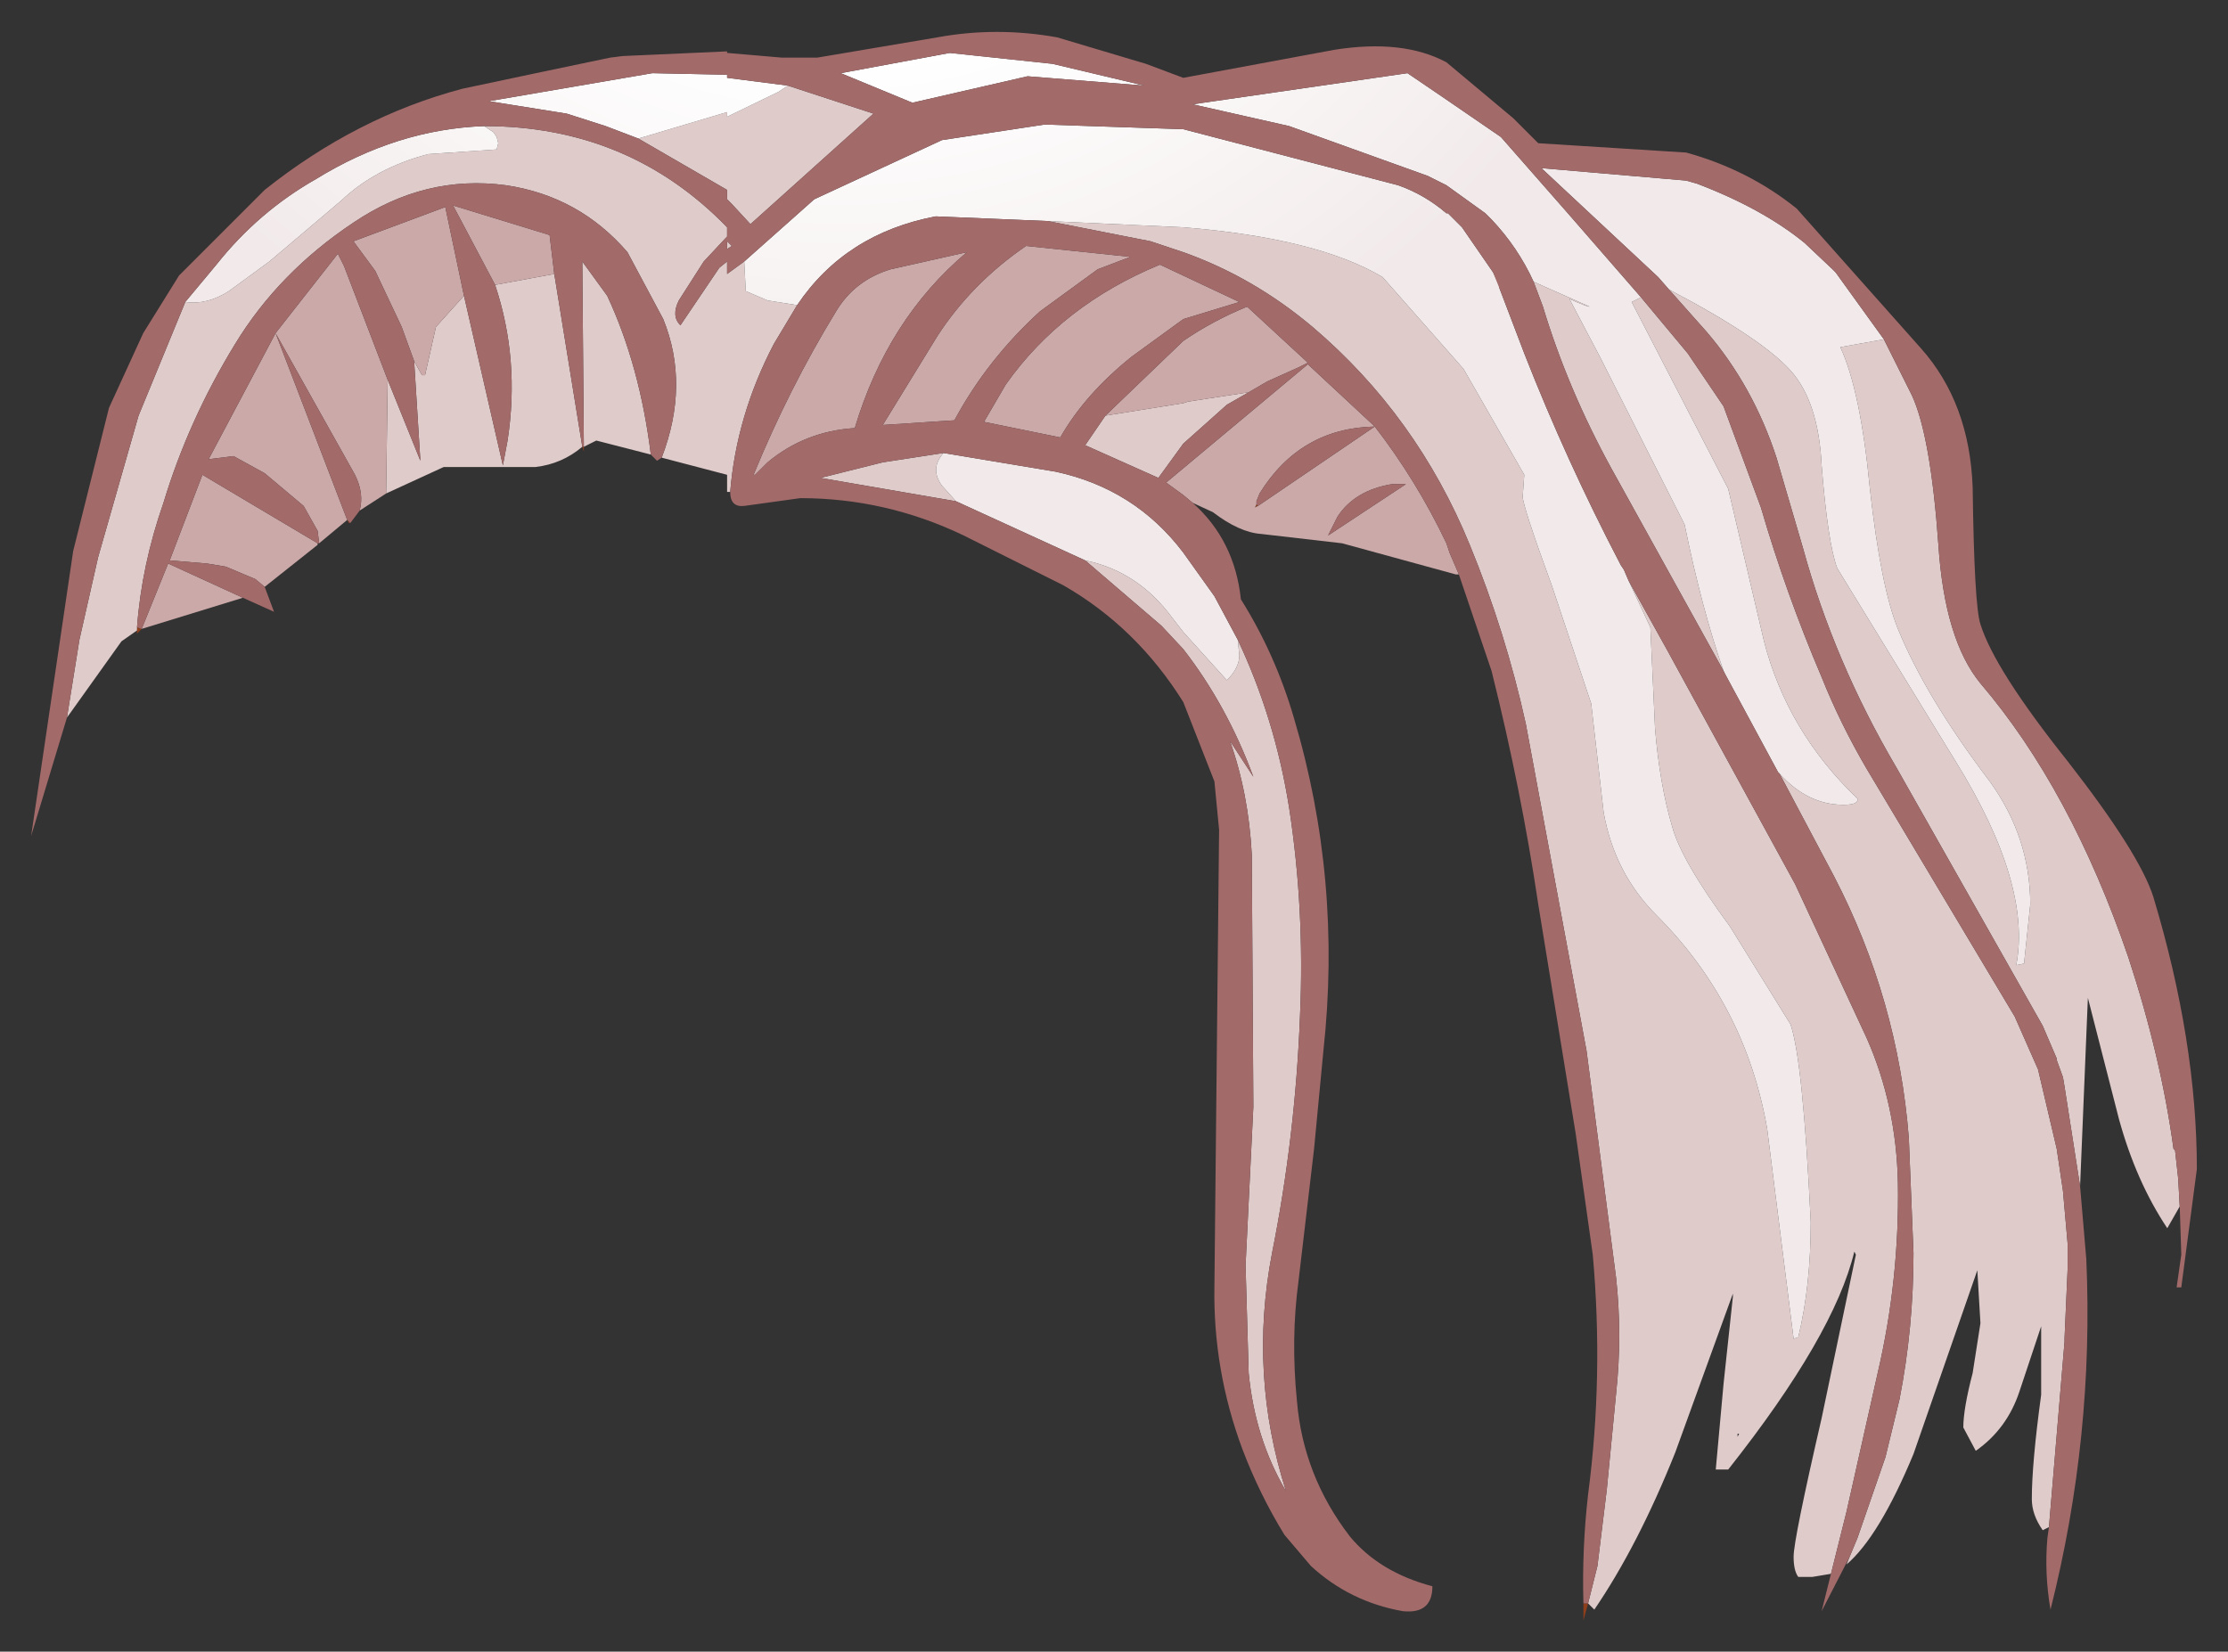 <?xml version="1.0" encoding="UTF-8" standalone="no"?>
<svg xmlns:xlink="http://www.w3.org/1999/xlink" height="53.05px" width="71.55px" xmlns="http://www.w3.org/2000/svg">
  <rect width="100%" height="100%" fill="#333333" stroke="none"/>
  <g transform="matrix(1.0, 0.0, 0.0, 1.0, 35.75, 26.35)">
    <path d="M34.15 15.0 L34.3 15.0 34.15 15.0 M15.1 25.15 L15.25 25.15 15.1 25.7 15.1 25.15 M4.65 -10.1 L4.55 -10.05 4.6 -10.15 4.65 -10.1 M-17.05 -12.0 L-17.0 -12.0 -17.0 -11.85 -17.05 -12.0 M-31.35 -6.2 L-31.2 -6.15 -31.3 -6.05 -31.35 -6.0 -31.35 -6.1 -31.35 -6.2 M-24.5 -9.55 L-24.55 -9.55 -24.6 -9.65 -24.5 -9.55 M-25.55 -8.9 L-25.55 -8.85 -25.55 -8.9" fill="#8f3e1b" fill-rule="evenodd" stroke="none"/>
    <path d="M24.75 -15.45 L25.65 -13.65 Q26.25 -12.35 26.5 -8.85 26.7 -5.8 27.85 -4.4 30.75 -1.0 32.6 4.4 33.65 7.6 34.05 10.55 L34.1 10.6 34.2 11.5 34.25 12.4 33.85 13.1 Q32.85 11.6 32.3 9.6 L31.3 5.7 31.05 11.75 30.55 8.55 30.5 8.25 30.3 7.7 30.3 7.65 29.85 6.6 25.15 -1.7 Q23.15 -5.1 22.15 -8.75 L21.3 -11.65 Q20.55 -13.95 19.05 -15.7 L17.85 -17.05 Q20.8 -15.5 21.75 -14.45 22.65 -13.45 22.75 -11.4 22.95 -8.9 23.25 -8.1 L27.05 -1.9 Q29.5 2.05 29.0 4.65 L29.25 4.6 29.45 2.7 Q29.45 0.55 28.15 -1.25 26.1 -3.95 25.2 -6.15 24.65 -7.5 24.3 -10.65 24.0 -13.8 23.35 -15.2 L24.75 -15.45 M-33.6 -3.3 L-33.2 -5.8 -32.6 -8.45 -31.3 -13.0 -29.8 -16.65 Q-29.1 -16.55 -28.4 -17.0 L-27.1 -17.95 -24.8 -19.9 Q-23.7 -20.95 -22.0 -21.4 L-19.8 -21.55 -19.75 -21.75 -19.8 -21.95 -19.9 -22.1 -20.2 -22.3 Q-15.55 -22.3 -12.4 -19.05 L-12.4 -18.75 -12.45 -18.7 -13.15 -17.95 -13.95 -16.7 Q-14.2 -16.2 -13.9 -15.9 L-12.65 -17.75 -12.4 -17.95 -12.4 -17.55 -11.85 -17.95 -11.8 -17.0 -11.1 -16.7 -10.15 -16.55 -10.9 -15.3 Q-12.1 -13.0 -12.3 -10.55 L-12.4 -10.55 -12.4 -11.1 -14.5 -11.65 Q-13.6 -14.0 -14.45 -16.1 L-15.6 -18.25 Q-17.15 -20.05 -19.5 -20.4 -22.1 -20.75 -24.4 -19.2 -26.8 -17.6 -28.2 -15.3 -29.7 -12.85 -30.5 -10.2 -31.2 -8.2 -31.35 -6.2 L-31.35 -6.1 -31.85 -5.75 -33.6 -3.3 M12.2 -17.6 L12.4 -17.1 12.4 -17.15 12.2 -17.6 M16.55 -7.7 L17.8 -5.45 21.9 2.05 24.2 7.0 Q25.15 9.15 25.2 11.65 25.25 14.75 24.55 17.75 L23.55 22.2 23.05 24.2 22.45 24.3 22.0 24.3 Q21.85 24.1 21.85 23.65 21.85 23.1 22.75 19.2 L23.85 13.95 23.8 13.85 Q23.15 16.55 19.75 20.85 L19.35 20.85 19.6 18.1 19.9 15.3 19.9 15.2 18.05 20.3 Q16.85 23.3 15.45 25.35 L15.25 25.15 15.55 23.95 15.85 21.5 16.15 18.4 Q16.35 16.55 16.15 14.7 L15.2 7.4 13.25 -3.1 Q12.6 -6.05 11.45 -8.85 9.75 -13.0 6.4 -15.85 4.5 -17.45 2.25 -18.25 L1.2 -18.6 -2.1 -19.25 2.25 -19.05 Q6.55 -18.7 8.65 -17.45 L11.25 -14.5 13.2 -11.1 13.15 -10.4 Q13.15 -10.1 14.1 -7.5 L15.35 -3.75 15.75 -0.25 Q16.1 1.7 17.45 3.05 20.3 5.9 21.0 9.9 L21.85 16.65 22.0 16.6 Q22.4 14.95 22.4 12.9 22.15 7.7 21.75 6.55 L19.8 3.4 Q18.25 1.3 17.95 0.2 17.55 -1.15 17.4 -2.95 L17.25 -6.2 16.55 -7.7 M23.65 23.65 L23.9 23.05 24.8 20.45 25.25 18.6 Q25.7 16.3 25.7 13.9 L25.55 10.2 Q25.2 5.75 23.15 1.8 L21.4 -1.5 Q22.3 -0.5 23.45 -0.5 23.95 -0.5 23.9 -0.7 21.65 -2.85 20.9 -5.75 L19.75 -10.65 16.65 -16.65 16.95 -16.8 18.45 -15.0 19.6 -13.3 20.8 -10.05 Q21.6 -7.3 22.75 -4.6 23.35 -3.1 24.2 -1.65 L28.95 6.3 29.7 8.0 30.3 10.55 30.5 11.9 30.65 13.6 30.65 14.4 30.55 16.65 30.55 16.75 30.05 22.7 29.85 22.8 Q29.5 22.3 29.5 21.8 29.5 20.65 29.8 18.45 L29.8 16.25 29.1 18.35 Q28.7 19.55 27.7 20.25 L27.3 19.5 Q27.3 18.9 27.6 17.75 L27.85 16.15 27.75 14.45 25.7 20.35 Q24.6 23.0 23.55 23.9 L23.65 23.65 M19.6 -4.8 L16.0 -11.3 Q14.6 -13.85 13.8 -16.5 L13.5 -17.3 15.3 -16.5 Q15.2 -16.5 14.65 -16.75 L15.65 -14.85 18.35 -9.5 Q18.9 -6.8 19.6 -4.8 M-0.25 -13.0 L2.25 -13.4 2.4 -13.45 4.35 -13.75 3.65 -13.35 2.25 -12.1 1.45 -11.0 -0.9 -12.05 -0.25 -13.0 M4.0 -5.8 Q5.2 -3.25 5.65 -0.4 6.15 2.85 6.0 6.25 5.85 10.15 5.1 13.9 4.35 17.8 5.55 21.55 4.55 19.85 4.35 17.75 L4.25 14.3 4.5 9.2 4.45 1.1 Q4.35 -0.85 3.75 -2.55 L4.5 -1.4 Q3.65 -3.7 2.25 -5.5 L1.55 -6.25 -0.9 -8.35 Q0.8 -8.0 1.9 -6.5 L2.25 -6.05 3.65 -4.5 Q4.05 -4.9 4.05 -5.3 L4.0 -5.8 M-5.05 -10.25 L-9.4 -11.0 -7.4 -11.5 -5.45 -11.8 Q-5.9 -11.3 -5.5 -10.75 L-5.05 -10.25 M20.05 19.7 L20.05 19.8 20.1 19.7 20.05 19.7 M-22.45 -14.75 L-22.2 -14.3 -22.1 -14.3 -21.75 -15.85 -20.85 -16.85 -19.6 -11.4 -19.45 -12.2 Q-19.05 -14.8 -19.85 -17.2 L-17.95 -17.55 -17.05 -12.0 Q-17.7 -11.45 -18.55 -11.35 L-21.5 -11.35 -23.35 -10.5 -23.3 -14.15 -22.25 -11.55 -22.45 -14.75 M-17.0 -12.0 L-17.05 -17.95 -16.25 -16.85 Q-15.2 -14.6 -14.85 -11.75 L-16.6 -12.2 -17.0 -12.0 M-10.45 -23.6 L-7.7 -22.7 -11.65 -19.15 -12.25 -19.8 -12.4 -19.95 -12.4 -20.25 -15.25 -21.9 -12.4 -22.75 -12.4 -22.6 -10.75 -23.4 -10.45 -23.6 M-12.25 -18.45 L-12.4 -18.35 -12.4 -18.6 -12.25 -18.45" fill="#e0cbcb" fill-rule="evenodd" stroke="none"/>
    <path d="M17.85 -17.05 L17.5 -17.45 13.75 -20.95 18.4 -20.55 18.75 -20.45 Q20.85 -19.65 22.2 -18.55 L23.1 -17.7 23.2 -17.6 24.75 -15.45 23.35 -15.2 Q24.0 -13.8 24.3 -10.65 24.65 -7.5 25.2 -6.15 26.1 -3.95 28.15 -1.25 29.45 0.55 29.45 2.7 L29.25 4.6 29.0 4.65 Q29.5 2.05 27.05 -1.9 L23.25 -8.1 Q22.95 -8.9 22.75 -11.4 22.65 -13.45 21.75 -14.45 20.8 -15.5 17.85 -17.05 M-29.8 -16.65 L-28.8 -17.85 Q-27.45 -19.55 -25.6 -20.6 -23.0 -22.2 -20.2 -22.3 L-19.9 -22.1 -19.8 -21.95 -19.75 -21.75 -19.8 -21.55 -22.0 -21.4 Q-23.7 -20.95 -24.8 -19.9 L-27.1 -17.95 -28.4 -17.0 Q-29.1 -16.55 -29.8 -16.65 M-11.85 -17.95 L-9.6 -19.95 -5.5 -21.85 -2.2 -22.35 2.25 -22.2 9.15 -20.4 Q10.0 -20.1 10.7 -19.5 L10.75 -19.5 11.2 -19.05 12.2 -17.6 12.4 -17.15 12.4 -17.1 13.2 -15.0 Q14.55 -11.55 16.3 -8.2 L16.4 -8.05 16.55 -7.7 17.25 -6.2 17.4 -2.95 Q17.55 -1.15 17.95 0.2 18.25 1.3 19.8 3.4 L21.75 6.55 Q22.15 7.7 22.4 12.9 22.4 14.95 22.0 16.6 L21.85 16.65 21.0 9.9 Q20.3 5.9 17.45 3.05 16.1 1.7 15.75 -0.25 L15.35 -3.75 14.1 -7.5 Q13.15 -10.1 13.15 -10.4 L13.2 -11.1 11.25 -14.5 8.65 -17.45 Q6.55 -18.7 2.25 -19.05 L-2.1 -19.25 -5.7 -19.4 Q-8.6 -18.85 -10.15 -16.55 L-11.1 -16.7 -11.8 -17.0 -11.85 -17.95 M21.4 -1.5 L21.35 -1.55 19.65 -4.7 19.6 -4.8 Q18.9 -6.8 18.35 -9.5 L15.65 -14.85 14.65 -16.75 Q15.2 -16.5 15.3 -16.5 L13.5 -17.3 Q13.0 -18.4 12.15 -19.3 L11.95 -19.5 10.7 -20.4 10.1 -20.7 5.65 -22.3 2.55 -23.0 9.45 -24.0 10.7 -23.15 12.45 -21.95 14.6 -19.5 16.95 -16.8 16.65 -16.65 19.75 -10.65 20.9 -5.75 Q21.65 -2.85 23.9 -0.7 23.95 -0.5 23.45 -0.5 22.3 -0.5 21.4 -1.5 M-5.45 -11.8 L-1.85 -11.2 Q0.7 -10.65 2.25 -8.6 L3.25 -7.2 4.0 -5.8 4.05 -5.3 Q4.05 -4.9 3.65 -4.5 L2.25 -6.05 1.9 -6.5 Q0.8 -8.0 -0.9 -8.35 L-5.05 -10.25 -5.5 -10.75 Q-5.9 -11.3 -5.45 -11.8 M-6.45 -23.05 L-8.75 -24.0 -5.25 -24.65 -1.95 -24.3 1.0 -23.6 -2.75 -23.9 -6.45 -23.05 M-15.25 -21.9 L-16.3 -22.3 -17.55 -22.7 -20.05 -23.1 -14.8 -24.0 -12.4 -23.95 -12.4 -23.85 -10.45 -23.6 -10.75 -23.4 -12.4 -22.6 -12.4 -22.75 -15.25 -21.9" fill="url(#gradient0)" fill-rule="evenodd" stroke="none"/>
    <path d="M4.35 -13.75 L2.4 -13.45 2.25 -13.4 -0.25 -13.0 2.25 -15.4 Q3.2 -16.05 4.3 -16.5 L6.25 -14.7 6.05 -14.6 5.95 -14.55 4.95 -14.1 4.35 -13.75 M1.5 -17.85 L4.05 -16.65 2.25 -16.1 0.6 -14.9 Q-0.9 -13.7 -1.7 -12.3 L-4.15 -12.8 -3.45 -14.0 Q-1.65 -16.55 1.5 -17.85 M2.55 -10.2 L2.25 -10.45 1.7 -10.85 6.25 -14.65 8.4 -12.65 Q9.75 -10.9 10.7 -8.9 L10.8 -8.6 11.1 -7.9 11.0 -7.9 7.35 -8.9 4.75 -9.2 Q4.05 -9.25 3.2 -9.9 L2.55 -10.2 M9.4 -10.8 L8.95 -10.8 Q7.75 -10.6 7.2 -9.75 L6.9 -9.15 9.4 -10.8 M4.6 -10.15 L4.55 -10.05 4.65 -10.1 8.4 -12.65 Q6.0 -12.6 4.7 -10.5 L4.6 -10.25 4.6 -10.15 M-22.45 -14.75 L-22.85 -15.85 -23.7 -17.65 -24.4 -18.6 -21.45 -19.7 -20.85 -16.85 -21.75 -15.85 -22.1 -14.3 -22.2 -14.3 -22.45 -14.75 M-19.85 -17.2 L-21.2 -19.75 -18.1 -18.8 -17.95 -17.55 -19.85 -17.2 M-31.2 -6.15 L-30.35 -8.25 -27.95 -7.15 -31.2 -6.15 M-27.25 -7.5 L-27.55 -7.75 -28.5 -8.15 -29.1 -8.25 -30.3 -8.35 -29.25 -11.1 -25.55 -8.9 -25.55 -8.85 -27.25 -7.5 M-25.5 -8.9 L-25.55 -9.3 -26.0 -10.1 -27.25 -11.15 -28.25 -11.7 -29.05 -11.6 -26.9 -15.65 -24.9 -18.2 -24.7 -17.8 -23.3 -14.15 -23.35 -10.5 -24.2 -9.95 Q-24.05 -10.5 -24.35 -11.1 L-26.9 -15.65 -24.6 -9.65 -25.5 -8.9 M-5.1 -12.85 L-7.4 -12.7 -5.65 -15.55 Q-4.55 -17.25 -2.8 -18.45 L0.55 -18.1 -0.5 -17.7 -2.35 -16.35 Q-4.05 -14.8 -5.1 -12.85 M-7.15 -17.7 L-4.7 -18.25 Q-7.25 -16.1 -8.3 -12.6 -9.9 -12.5 -11.1 -11.5 L-11.5 -11.1 -11.55 -11.1 Q-10.4 -13.9 -8.9 -16.35 -8.3 -17.35 -7.15 -17.7" fill="#cca9a9" fill-rule="evenodd" stroke="none"/>
    <path d="M24.75 -15.45 L23.2 -17.6 23.1 -17.7 22.2 -18.55 Q20.85 -19.65 18.75 -20.45 L18.4 -20.55 13.75 -20.95 17.5 -17.45 17.85 -17.05 19.05 -15.7 Q20.55 -13.95 21.3 -11.65 L22.15 -8.75 Q23.15 -5.1 25.15 -1.7 L29.85 6.6 30.3 7.65 30.3 7.7 30.5 8.25 30.55 8.55 31.05 11.75 31.25 14.1 Q31.5 19.8 30.1 25.35 29.9 24.2 30.0 23.05 L30.05 22.7 30.55 16.75 30.55 16.65 30.65 14.4 30.65 13.6 30.5 11.9 30.3 10.55 29.7 8.0 28.95 6.3 24.2 -1.65 Q23.35 -3.1 22.75 -4.6 21.6 -7.3 20.8 -10.05 L19.6 -13.3 18.45 -15.0 16.95 -16.8 14.6 -19.5 12.45 -21.95 10.7 -23.15 9.45 -24.0 2.55 -23.0 5.65 -22.3 10.1 -20.7 10.7 -20.4 11.95 -19.5 12.15 -19.3 Q13.0 -18.4 13.5 -17.3 L13.8 -16.5 Q14.6 -13.85 16.0 -11.3 L19.6 -4.8 19.65 -4.7 21.35 -1.55 21.4 -1.5 23.15 1.8 Q25.2 5.75 25.55 10.2 L25.7 13.9 Q25.7 16.3 25.25 18.6 L24.8 20.45 23.9 23.05 23.65 23.65 22.75 25.4 23.05 24.2 23.55 22.2 24.55 17.75 Q25.25 14.75 25.2 11.65 25.15 9.15 24.2 7.0 L21.9 2.05 17.8 -5.45 16.55 -7.7 16.4 -8.05 16.3 -8.2 Q14.55 -11.55 13.2 -15.0 L12.4 -17.1 12.2 -17.6 11.2 -19.05 10.75 -19.5 10.7 -19.5 Q10.0 -20.1 9.15 -20.4 L2.25 -22.2 -2.2 -22.35 -5.5 -21.85 -9.6 -19.95 -11.85 -17.95 -12.4 -17.55 -12.4 -17.95 -12.65 -17.75 -13.9 -15.9 Q-14.2 -16.2 -13.95 -16.7 L-13.15 -17.95 -12.45 -18.7 -12.4 -18.75 -12.4 -19.05 Q-15.55 -22.3 -20.2 -22.3 -23.0 -22.2 -25.6 -20.6 -27.45 -19.55 -28.8 -17.85 L-29.8 -16.65 -31.3 -13.0 -32.6 -8.45 -33.2 -5.8 -33.6 -3.3 -34.75 0.5 -33.4 -8.65 -32.25 -13.25 -31.15 -15.65 -30.0 -17.5 -27.25 -20.25 Q-24.3 -22.6 -20.9 -23.5 L-18.3 -24.05 -16.15 -24.5 -15.75 -24.55 -12.4 -24.7 -12.4 -24.65 -10.65 -24.5 -9.9 -24.5 -9.5 -24.5 -5.65 -25.15 Q-3.75 -25.5 -1.8 -25.15 L1.05 -24.3 2.25 -23.85 7.1 -24.75 Q9.3 -25.1 10.7 -24.35 L12.85 -22.55 13.65 -21.75 18.4 -21.45 Q20.4 -20.9 21.95 -19.65 L25.95 -15.15 Q27.5 -13.4 27.6 -10.7 27.65 -6.9 27.85 -6.3 28.3 -4.85 30.65 -1.9 32.95 1.05 33.4 2.45 34.8 7.1 34.8 11.2 L34.3 15.0 34.15 15.0 34.3 13.95 34.25 12.4 34.2 11.5 34.1 10.6 34.05 10.55 Q33.65 7.6 32.6 4.4 30.75 -1.0 27.85 -4.4 26.7 -5.8 26.5 -8.85 26.25 -12.35 25.65 -13.65 L24.75 -15.45 M-0.25 -13.0 L-0.9 -12.05 1.45 -11.0 2.25 -12.1 3.65 -13.35 4.35 -13.75 4.95 -14.1 5.95 -14.55 6.05 -14.6 6.25 -14.7 4.3 -16.5 Q3.2 -16.05 2.25 -15.4 L-0.25 -13.0 M1.5 -17.85 Q-1.65 -16.55 -3.45 -14.0 L-4.15 -12.8 -1.7 -12.3 Q-0.9 -13.7 0.6 -14.9 L2.25 -16.1 4.05 -16.65 1.5 -17.85 M11.1 -7.9 L10.8 -8.6 10.7 -8.9 Q9.75 -10.9 8.4 -12.65 L6.25 -14.65 1.7 -10.85 2.25 -10.45 2.55 -10.2 Q3.9 -9.0 4.1 -7.1 5.2 -5.35 5.8 -3.3 7.35 1.9 6.75 7.4 L6.45 10.55 5.95 14.8 Q5.7 16.65 5.9 18.65 6.1 21.05 7.6 23.0 8.55 24.15 10.25 24.6 10.25 25.5 9.3 25.4 7.6 25.1 6.35 23.95 L5.5 22.95 Q4.7 21.65 4.15 20.2 3.2 17.65 3.25 14.95 L3.4 0.3 3.25 -1.25 2.25 -3.8 Q0.75 -6.2 -1.6 -7.55 L-4.8 -9.15 Q-7.3 -10.35 -10.05 -10.35 L-11.85 -10.1 Q-12.3 -10.05 -12.3 -10.55 -12.1 -13.0 -10.9 -15.3 L-10.15 -16.55 Q-8.6 -18.85 -5.7 -19.4 L-2.1 -19.25 1.2 -18.6 2.25 -18.25 Q4.5 -17.45 6.4 -15.85 9.75 -13.0 11.45 -8.85 12.6 -6.05 13.25 -3.1 L15.2 7.4 16.15 14.7 Q16.35 16.55 16.15 18.4 L15.85 21.5 15.55 23.95 15.25 25.15 15.1 25.15 Q15.05 23.4 15.25 21.65 15.75 17.85 15.4 13.95 L14.85 10.05 13.65 2.7 Q13.1 -1.0 12.15 -4.8 L11.1 -7.9 M9.4 -10.8 L6.9 -9.15 7.2 -9.75 Q7.75 -10.6 8.95 -10.8 L9.4 -10.8 M4.6 -10.15 L4.6 -10.25 4.7 -10.5 Q6.0 -12.6 8.4 -12.65 L4.65 -10.1 4.6 -10.15 M4.0 -5.8 L3.25 -7.2 2.25 -8.6 Q0.7 -10.65 -1.85 -11.2 L-5.45 -11.8 -7.4 -11.5 -9.4 -11.0 -5.05 -10.25 -0.9 -8.35 1.55 -6.25 2.25 -5.5 Q3.65 -3.7 4.5 -1.4 L3.75 -2.55 Q4.35 -0.85 4.45 1.1 L4.5 9.2 4.25 14.3 4.35 17.75 Q4.55 19.85 5.55 21.55 4.35 17.8 5.1 13.9 5.85 10.15 6.0 6.25 6.15 2.85 5.65 -0.4 5.2 -3.25 4.0 -5.8 M-20.85 -16.85 L-21.45 -19.7 -24.4 -18.6 -23.7 -17.65 -22.85 -15.85 -22.45 -14.75 -22.25 -11.55 -23.3 -14.15 -24.7 -17.8 -24.9 -18.2 -26.9 -15.65 -29.05 -11.6 -28.25 -11.7 -27.25 -11.15 -26.0 -10.1 -25.55 -9.3 -25.5 -8.9 -25.55 -8.9 -29.25 -11.1 -30.3 -8.35 -29.1 -8.25 -28.5 -8.15 -27.55 -7.75 -27.25 -7.5 -26.95 -6.7 -27.95 -7.15 -30.35 -8.25 -31.2 -6.15 -31.35 -6.2 Q-31.2 -8.2 -30.5 -10.2 -29.7 -12.85 -28.2 -15.3 -26.8 -17.6 -24.4 -19.2 -22.1 -20.75 -19.5 -20.4 -17.15 -20.05 -15.6 -18.25 L-14.45 -16.1 Q-13.6 -14.0 -14.5 -11.65 L-14.65 -11.55 -14.85 -11.75 Q-15.2 -14.6 -16.25 -16.85 L-17.05 -17.95 -17.0 -12.0 -17.05 -12.0 -17.95 -17.55 -18.1 -18.8 -21.2 -19.75 -19.85 -17.2 Q-19.05 -14.8 -19.45 -12.2 L-19.6 -11.4 -20.85 -16.85 M-24.2 -9.95 L-24.5 -9.55 -24.6 -9.65 -26.9 -15.65 -24.35 -11.1 Q-24.05 -10.5 -24.2 -9.95 M-6.45 -23.05 L-2.75 -23.9 1.0 -23.6 -1.95 -24.3 -5.25 -24.65 -8.75 -24.0 -6.45 -23.05 M-5.1 -12.85 Q-4.05 -14.8 -2.35 -16.35 L-0.5 -17.7 0.55 -18.1 -2.8 -18.45 Q-4.55 -17.25 -5.65 -15.55 L-7.4 -12.7 -5.1 -12.85 M-7.15 -17.7 Q-8.3 -17.35 -8.9 -16.35 -10.4 -13.9 -11.55 -11.1 L-11.5 -11.1 -11.1 -11.5 Q-9.9 -12.5 -8.3 -12.6 -7.25 -16.1 -4.7 -18.25 L-7.15 -17.7 M-10.45 -23.6 L-12.4 -23.85 -12.4 -23.95 -14.8 -24.0 -20.05 -23.1 -17.55 -22.7 -16.3 -22.3 -15.25 -21.9 -12.4 -20.25 -12.4 -19.95 -12.25 -19.8 -11.65 -19.15 -7.7 -22.7 -10.45 -23.6 M-12.25 -18.45 L-12.4 -18.6 -12.4 -18.35 -12.25 -18.45" fill="#a36a6a" fill-rule="evenodd" stroke="none"/>
  </g>
  <defs>
    <radialGradient cx="0" cy="0" gradientTransform="matrix(0.039, 0.0, 0.0, 0.039, -8.75, -39.65)" gradientUnits="userSpaceOnUse" id="gradient0" r="819.2" spreadMethod="pad">
      <stop offset="0.478" stop-color="#ffffff"></stop>
      <stop offset="0.882" stop-color="#f2eaea"></stop>
    </radialGradient>
  </defs>
</svg>